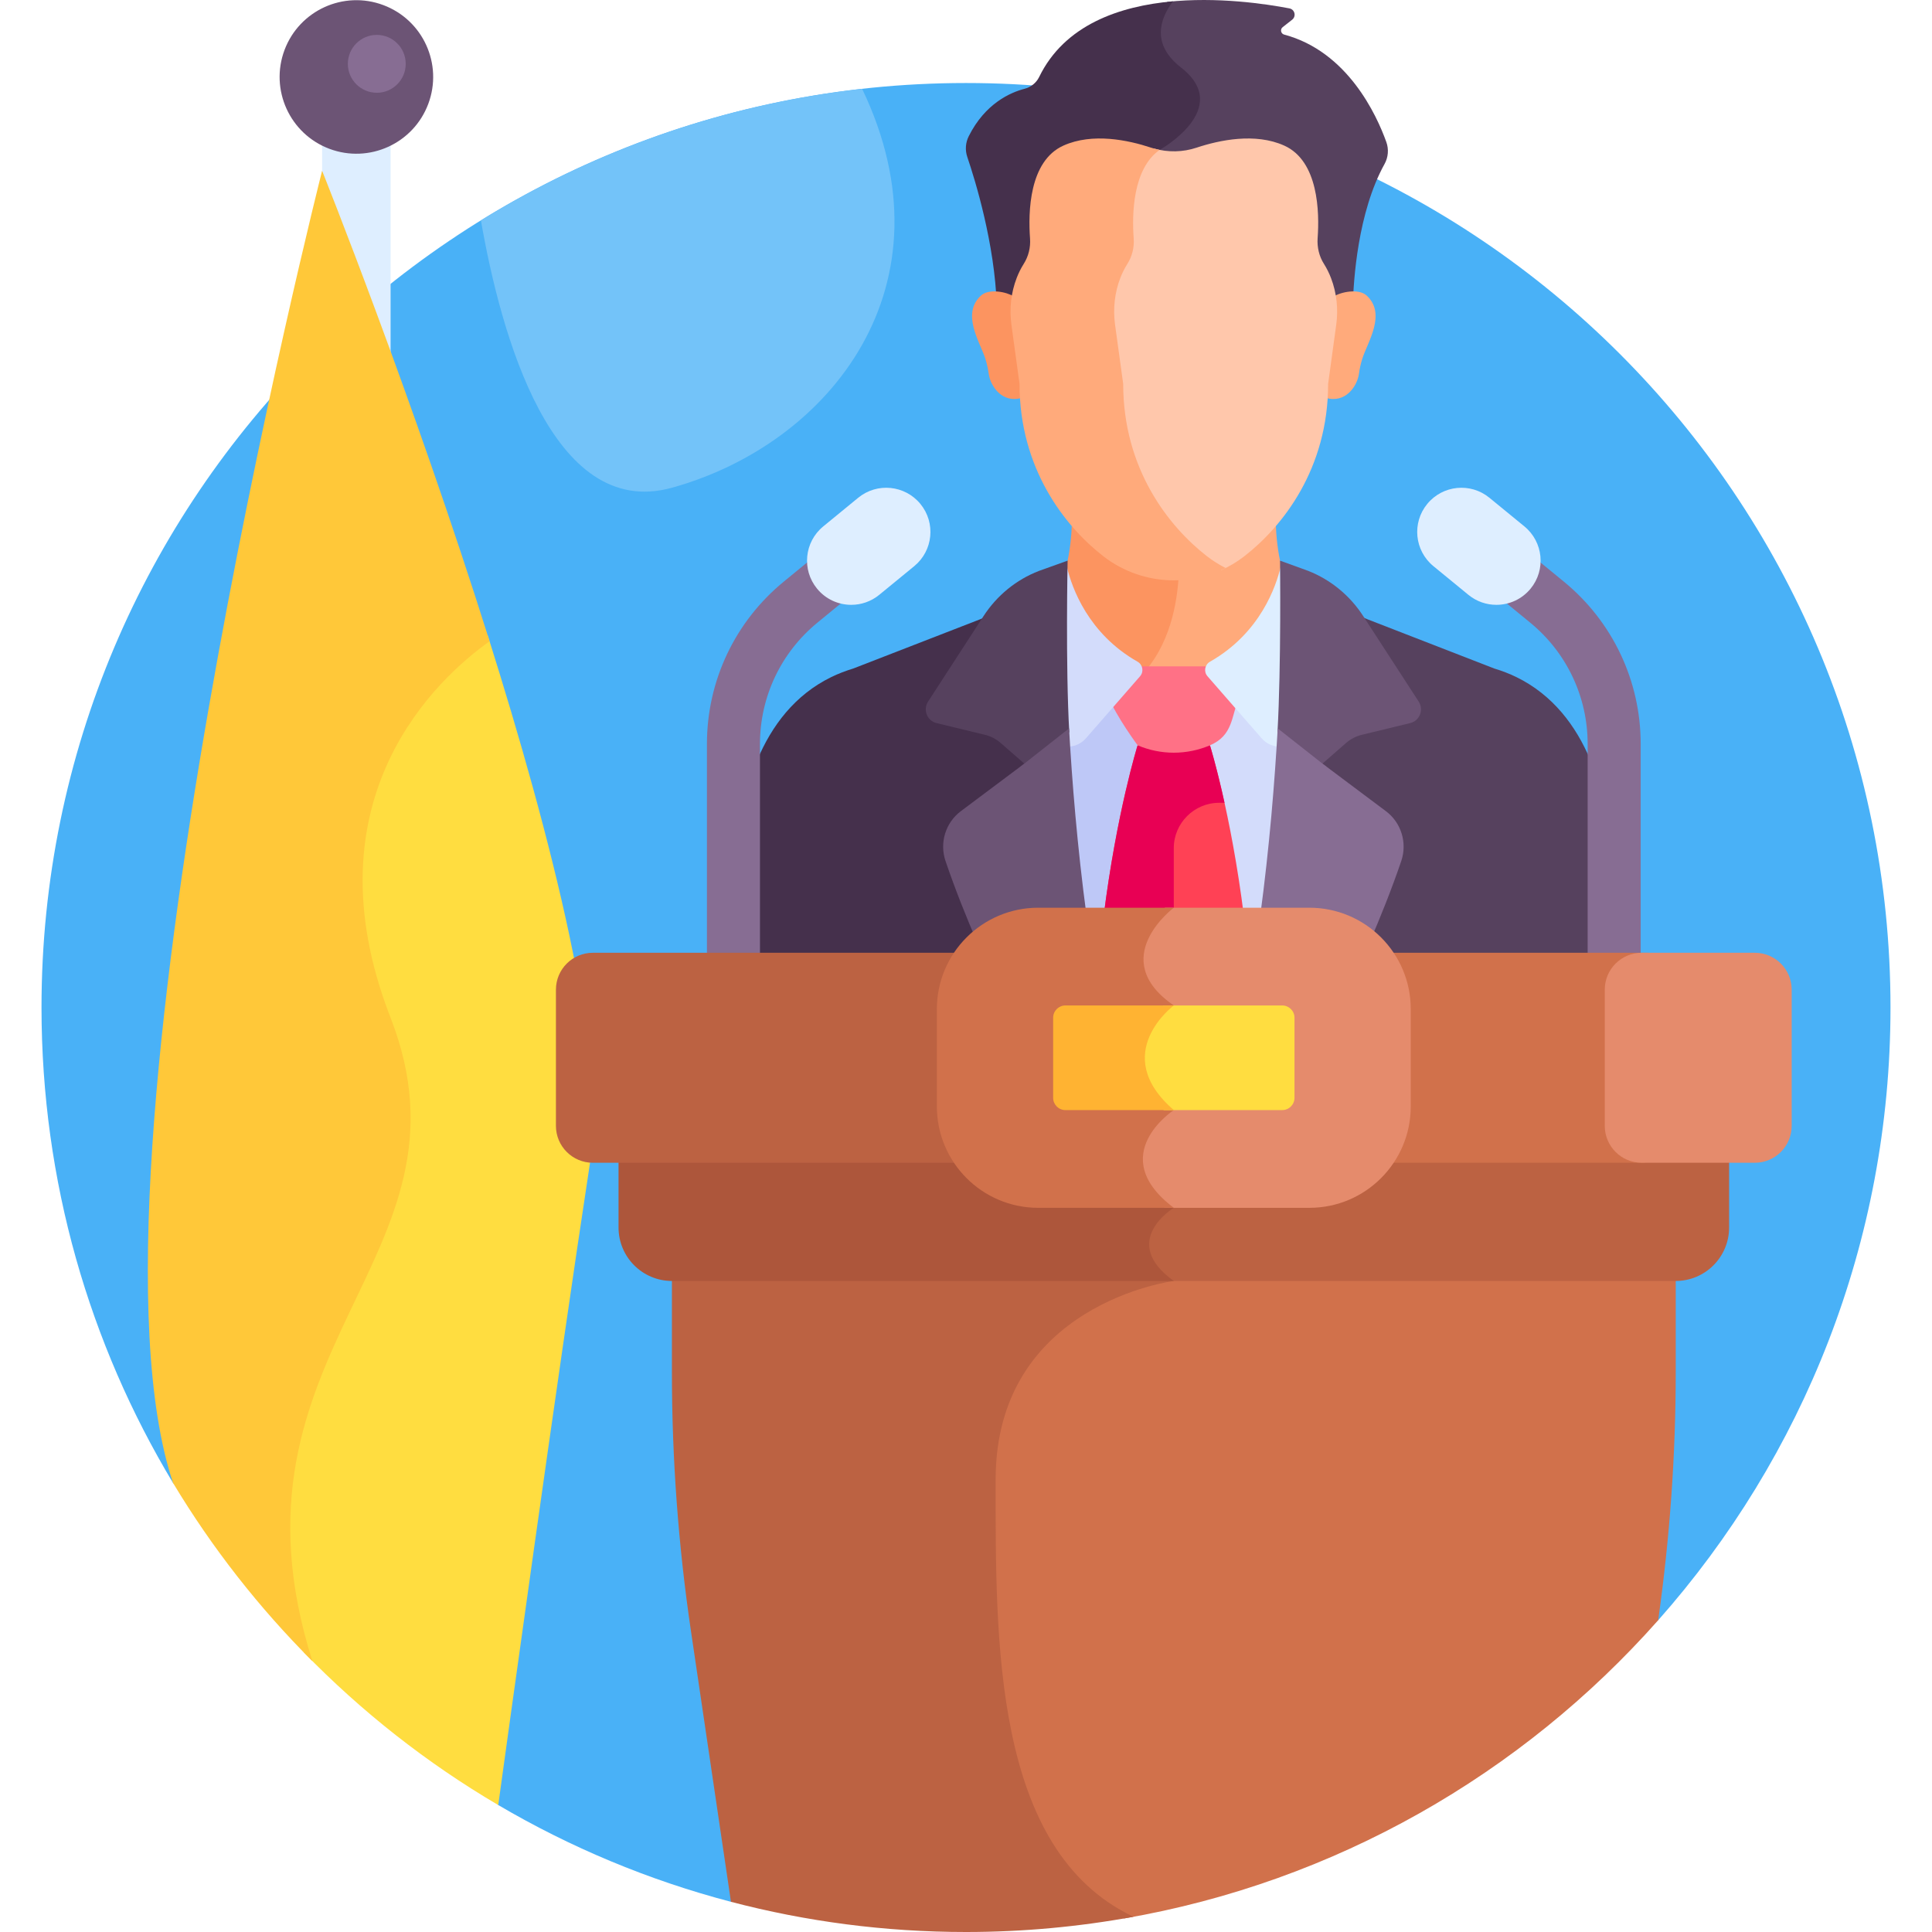 <svg width="64" height="64" viewBox="0 0 64 64" fill="none" xmlns="http://www.w3.org/2000/svg">
<g clip-path="url(#clip0_119_5957)">
<path d="M5.733 49.126L16.503 59.793C18.886 61.194 21.475 62.282 24.214 63L54.929 53.674C59.717 48.27 62.625 41.162 62.625 33.375C62.625 16.461 48.914 2.75 32 2.75C15.086 2.75 1.375 16.461 1.375 33.375C1.375 39.136 2.966 44.524 5.733 49.127L5.733 49.126Z" fill="#49B1F7"/>
<path d="M12.939 12.325V3.763H10.67V6.289C11.072 7.315 11.922 9.512 12.939 12.325Z" fill="#DEEEFF"/>
<path d="M13.424 23.854C12.121 25.812 10.949 29.124 12.765 33.785C14.218 37.513 12.945 40.177 11.596 42.996C10.13 46.061 8.508 49.455 10.066 54.739C11.972 56.697 14.135 58.402 16.505 59.795C16.715 58.271 18.454 45.653 19.556 38.446C20.093 34.936 18.282 27.785 16.159 21.053C15.495 21.517 14.369 22.434 13.424 23.854Z" fill="#FFDD40"/>
<path d="M16.218 21.243C13.683 13.175 10.67 5.656 10.67 5.656C10.67 5.656 2.274 38.777 5.733 49.126C7.028 51.281 8.582 53.262 10.349 55.029C7.067 44.68 16.04 41.674 12.939 33.716C10.097 26.421 14.543 22.433 16.218 21.243Z" fill="#FFC839"/>
<path d="M14.187 3.442C14.68 2.127 14.014 0.662 12.699 0.169C11.384 -0.325 9.918 0.342 9.425 1.656C8.932 2.971 9.599 4.437 10.913 4.93C12.228 5.423 13.694 4.757 14.187 3.442Z" fill="#6C5475"/>
<path d="M42.26 17.319C41.919 17.716 41.561 18.048 41.219 18.313C40.553 18.831 39.731 19.112 38.884 19.112C38.853 19.112 38.823 19.108 38.792 19.108C38.749 19.884 38.536 21.337 37.587 22.333C37.812 22.44 38.539 22.816 38.883 23.321C39.292 22.719 40.248 22.3 40.248 22.3L44.095 20.343C43.772 20.244 43.444 20.154 43.108 20.077C42.455 19.424 42.29 18.185 42.26 17.319Z" fill="#FFAA7B"/>
<path d="M37.518 22.3C37.518 22.3 37.612 22.342 37.754 22.417C38.775 21.42 38.999 19.903 39.042 19.105C38.989 19.107 38.937 19.111 38.884 19.111C38.038 19.111 37.216 18.831 36.55 18.313C36.208 18.048 35.85 17.715 35.509 17.319C35.479 18.185 35.313 19.424 34.66 20.077C34.324 20.155 33.995 20.244 33.671 20.344L37.518 22.3Z" fill="#FC9460"/>
<path d="M39.047 30.362C39.047 27.241 39.047 23.897 39.047 23.49C39.047 22.707 37.653 22.096 37.653 22.096L35.217 20.857C35.217 24.174 35.467 27.454 35.858 30.362H39.047Z" fill="#BEC8F7"/>
<path d="M41.872 30.362C42.257 27.516 42.512 24.269 42.535 20.864L40.112 22.096C40.112 22.096 38.718 22.707 38.718 23.49V30.362H41.872Z" fill="#D3DCFB"/>
<path d="M43.138 30.362C44.241 30.362 45.213 30.924 45.784 31.776H53.732C53.579 30.683 53.473 29.584 53.401 28.482C53.274 26.531 52.66 23.615 50.231 22.429C50.003 22.318 49.759 22.223 49.498 22.145L45.306 20.517C45.079 20.422 44.851 20.333 44.619 20.25C44.437 20.486 44.172 20.792 43.821 21.114C43.578 24.326 42.904 27.688 42.254 30.362H43.138Z" fill="#56415E"/>
<path d="M31.985 31.776C32.556 30.924 33.527 30.362 34.63 30.362H35.658C35.188 27.488 34.914 24.311 34.755 21.756C33.98 21.227 33.451 20.642 33.148 20.25C32.917 20.333 32.69 20.422 32.464 20.516L28.267 22.145C28.009 22.224 27.767 22.317 27.541 22.427C25.108 23.613 24.494 26.533 24.367 28.485C24.296 29.586 24.189 30.684 24.036 31.776H31.985V31.776Z" fill="#45304C"/>
<path d="M41.208 30.362C40.778 26.922 40.081 24.689 40.081 24.689C39.243 24.689 38.523 24.689 37.685 24.689C37.685 24.689 36.988 26.922 36.558 30.362H41.208Z" fill="#FF4155"/>
<path d="M38.883 28.094C38.883 27.269 39.558 26.594 40.383 26.594H40.564C40.298 25.384 40.081 24.689 40.081 24.689C39.243 24.689 38.523 24.689 37.685 24.689C37.685 24.689 36.988 26.922 36.558 30.362H38.883V28.094Z" fill="#E80054"/>
<path d="M40.25 22.074H38.883H37.517C37.517 22.074 36.469 22.455 36.723 23.094C36.978 23.734 37.685 24.689 37.685 24.689C38.45 25.016 39.316 25.016 40.082 24.689C40.848 24.362 40.789 23.734 41.044 23.094C41.298 22.455 40.25 22.074 40.25 22.074Z" fill="#FF7186"/>
<path d="M42.425 18.77C42.28 19.394 41.762 20.965 40.084 21.919C39.909 22.018 39.867 22.251 40 22.402L41.792 24.456C41.96 24.648 42.19 24.738 42.418 24.734C42.537 22.852 42.55 20.465 42.533 18.77L42.425 18.77Z" fill="#DEEEFF"/>
<path d="M37.682 21.919C36.042 20.987 35.51 19.465 35.352 18.814H35.234C35.203 20.667 35.203 22.891 35.317 24.732C35.555 24.745 35.799 24.657 35.974 24.456L37.766 22.402C37.898 22.251 37.857 22.018 37.682 21.919Z" fill="#D3DCFB"/>
<path d="M31.02 23.952L32.633 24.343C32.823 24.39 33 24.482 33.148 24.611L33.932 25.296L33.787 25.405L33.932 25.427L35.421 24.255C35.295 22.066 35.366 18.572 35.366 18.572L34.415 18.913C33.665 19.203 33.024 19.726 32.582 20.407L30.744 23.24C30.568 23.511 30.71 23.876 31.02 23.952Z" fill="#56415E"/>
<path d="M32.399 31.277C32.973 30.711 33.761 30.362 34.631 30.362H35.997C35.684 28.038 35.51 25.844 35.414 24.129L33.932 25.296L31.828 26.872C31.323 27.25 31.116 27.92 31.322 28.524C31.644 29.47 32.017 30.403 32.399 31.277Z" fill="#6C5475"/>
<path d="M46.719 23.952L45.107 24.343C44.916 24.39 44.739 24.482 44.591 24.611L43.808 25.296L43.953 25.405L43.808 25.427L42.318 24.255C42.444 22.066 42.403 18.572 42.403 18.572L43.336 18.911C44.078 19.203 44.713 19.723 45.152 20.399L46.996 23.24C47.171 23.511 47.029 23.876 46.719 23.952Z" fill="#6C5475"/>
<path d="M43.138 30.362C43.997 30.362 44.777 30.703 45.35 31.257C45.728 30.389 46.098 29.462 46.418 28.524C46.624 27.92 46.417 27.25 45.911 26.872L43.808 25.296L42.326 24.129C42.229 25.844 42.056 28.038 41.743 30.362H43.138V30.362Z" fill="#876D93"/>
<path d="M24.297 33.716C23.811 33.716 23.418 33.323 23.418 32.838V24.648C23.418 22.555 24.346 20.593 25.965 19.266L27.641 17.892C28.016 17.585 28.57 17.64 28.877 18.015C29.185 18.39 29.13 18.944 28.755 19.251L27.079 20.625C25.869 21.617 25.175 23.083 25.175 24.648V32.838C25.175 33.323 24.782 33.716 24.297 33.716Z" fill="#876D93"/>
<path d="M28.199 20.036C27.775 20.036 27.355 19.853 27.066 19.5C26.553 18.875 26.645 17.952 27.27 17.439L28.429 16.489C29.055 15.977 29.977 16.068 30.49 16.694C31.003 17.319 30.911 18.241 30.286 18.754L29.127 19.704C28.854 19.927 28.526 20.036 28.199 20.036Z" fill="#DEEEFF"/>
<path d="M53.471 33.716C53.957 33.716 54.35 33.323 54.35 32.838V24.648C54.35 22.555 53.422 20.593 51.803 19.266L50.127 17.892C49.752 17.585 49.198 17.64 48.891 18.015C48.583 18.39 48.638 18.944 49.013 19.251L50.689 20.625C51.899 21.617 52.593 23.083 52.593 24.648V32.838C52.593 33.323 52.986 33.716 53.471 33.716Z" fill="#876D93"/>
<path d="M49.569 20.036C49.993 20.036 50.413 19.853 50.703 19.5C51.216 18.875 51.124 17.952 50.499 17.439L49.339 16.489C48.714 15.977 47.791 16.068 47.279 16.694C46.766 17.319 46.857 18.241 47.483 18.754L48.642 19.704C48.914 19.927 49.243 20.036 49.569 20.036Z" fill="#DEEEFF"/>
<path d="M55.508 42.125H38.26C38.318 42.192 38.38 42.259 38.452 42.325C37.09 42.631 32.795 43.995 32.795 49.01L32.794 49.336C32.793 52.27 32.792 55.595 33.557 58.396C34.246 60.923 35.458 62.625 37.235 63.552C44.232 62.346 50.416 58.768 54.929 53.673C55.315 50.947 55.511 48.197 55.511 45.444V42.124C55.51 42.124 55.509 42.125 55.508 42.125Z" fill="#D1714B"/>
<path d="M22.258 42.124V45.444C22.258 48.318 22.469 51.189 22.889 54.032L24.214 63C26.7 63.652 29.309 64 32 64C33.895 64 35.749 63.825 37.549 63.496C32.884 61.287 32.982 54.327 32.982 49.01C32.982 43.177 38.884 42.434 38.884 42.434C38.738 42.329 38.618 42.226 38.515 42.125H22.26C22.259 42.125 22.259 42.124 22.258 42.124Z" fill="#BC6242"/>
<path d="M46.167 38.209C45.564 39.109 44.538 39.701 43.374 39.701H38.255C38.35 39.803 38.456 39.904 38.574 40.003C38.312 40.213 37.903 40.628 37.881 41.175C37.865 41.575 38.057 41.961 38.452 42.325C38.331 42.352 38.187 42.388 38.025 42.434H55.508C56.486 42.434 57.279 41.641 57.279 40.663V38.209H46.167Z" fill="#BC6242"/>
<path d="M38.884 40.011C38.746 39.907 38.626 39.803 38.52 39.701H34.394C33.23 39.701 32.204 39.109 31.601 38.209H20.49V40.663C20.49 41.641 21.282 42.434 22.261 42.434H38.884C37.047 41.117 38.884 40.011 38.884 40.011Z" fill="#AD563B"/>
<path d="M53.41 37.295V32.784C53.41 32.109 53.957 31.562 54.632 31.562H37.709C37.698 31.642 37.691 31.724 37.693 31.808C37.704 32.36 38.003 32.867 38.583 33.319C38.291 33.592 37.767 34.19 37.738 34.979C37.715 35.599 38.002 36.196 38.59 36.759C38.279 37.012 37.699 37.584 37.673 38.344C37.671 38.402 37.673 38.46 37.677 38.518H54.632C53.957 38.518 53.41 37.971 53.41 37.295Z" fill="#D1714B"/>
<path d="M59.352 37.295V32.784C59.352 32.109 58.805 31.562 58.13 31.562H54.382C53.707 31.562 53.16 32.109 53.16 32.784V37.295C53.16 37.971 53.707 38.518 54.382 38.518H58.13C58.805 38.518 59.352 37.971 59.352 37.295Z" fill="#E58B6C"/>
<path d="M19.639 31.562C18.964 31.562 18.416 32.109 18.416 32.784V37.295C18.416 37.971 18.964 38.518 19.639 38.518H37.866C37.775 37.495 38.884 36.773 38.884 36.773C36.724 34.91 38.884 33.307 38.884 33.307C38.016 32.711 37.816 32.095 37.898 31.562H19.639V31.562Z" fill="#BC6242"/>
<path d="M43.374 30.069H38.594C38.282 30.352 37.677 31.006 37.693 31.808C37.704 32.36 38.003 32.867 38.583 33.319C38.291 33.592 37.767 34.19 37.738 34.979C37.715 35.598 38.002 36.196 38.59 36.758C38.279 37.012 37.7 37.584 37.673 38.344C37.653 38.924 37.956 39.481 38.574 40.003C38.571 40.005 38.568 40.008 38.565 40.011H43.374C45.23 40.011 46.733 38.507 46.733 36.651V33.428C46.733 31.573 45.23 30.069 43.374 30.069Z" fill="#E58B6C"/>
<path d="M38.884 30.069H34.394C32.539 30.069 31.035 31.573 31.035 33.428V36.651C31.035 38.507 32.539 40.011 34.394 40.011H38.884C36.578 38.271 38.884 36.773 38.884 36.773C36.724 34.91 38.884 33.307 38.884 33.307C36.625 31.755 38.884 30.069 38.884 30.069Z" fill="#D1714B"/>
<path d="M42.475 33.307H38.539C37.98 33.895 37.078 35.237 38.551 36.773H42.475C42.7 36.773 42.882 36.591 42.882 36.366V33.714C42.882 33.489 42.7 33.307 42.475 33.307Z" fill="#FFDD40"/>
<path d="M38.884 33.307H35.293C35.069 33.307 34.887 33.489 34.887 33.714V36.366C34.887 36.591 35.069 36.773 35.293 36.773H38.884C36.724 34.91 38.884 33.307 38.884 33.307Z" fill="#FFB332"/>
<path d="M28.559 2.943C23.966 3.457 19.68 4.985 15.931 7.301C16.585 11.056 18.281 17.26 22.258 16.157C27.536 14.694 31.669 9.419 28.559 2.943Z" fill="#73C3F9"/>
<path d="M45.924 4.705C45.602 3.807 44.639 1.706 42.54 1.146C42.428 1.116 42.399 0.971 42.49 0.9L42.804 0.653C42.947 0.54 42.892 0.313 42.714 0.278C41.952 0.132 40.321 -0.116 38.669 0.062C38.24 0.645 37.97 1.474 38.949 2.236C40.703 3.6 38.24 4.965 38.24 4.965L36.385 10.134H44.814C44.835 9.284 44.977 7.035 45.865 5.432C45.988 5.21 46.01 4.945 45.924 4.705Z" fill="#56415E"/>
<path d="M38.414 4.965C38.414 4.965 40.876 3.6 39.122 2.236C38.133 1.466 38.419 0.628 38.856 0.043C37.09 0.2 35.265 0.82 34.423 2.551C34.328 2.747 34.148 2.888 33.937 2.942C33.472 3.063 32.636 3.425 32.091 4.512C31.984 4.725 31.966 4.971 32.042 5.197C32.307 5.977 32.953 8.073 33.02 10.134H36.558L38.414 4.965Z" fill="#45304C"/>
<path d="M45.272 9.79C45.008 9.548 44.417 9.671 44.19 9.819C44.24 10.129 44.242 10.447 44.2 10.76L43.931 12.714C43.931 12.872 43.926 13.027 43.917 13.178C44.571 13.376 44.961 12.788 45.016 12.385C45.039 12.212 45.078 12.041 45.131 11.874C45.305 11.33 45.933 10.396 45.272 9.79Z" fill="#FFAA7B"/>
<path d="M32.497 9.79C32.761 9.548 33.351 9.671 33.579 9.819C33.529 10.129 33.526 10.447 33.569 10.76L33.837 12.714C33.837 12.872 33.843 13.027 33.852 13.178C33.197 13.376 32.808 12.788 32.753 12.385C32.729 12.212 32.691 12.041 32.638 11.874C32.463 11.33 31.835 10.396 32.497 9.79Z" fill="#FC9460"/>
<path d="M44.093 9.215C44.033 9.058 43.956 8.898 43.861 8.747C43.698 8.493 43.627 8.191 43.648 7.89C43.711 7.026 43.677 5.334 42.542 4.823C41.578 4.389 40.394 4.641 39.64 4.891C39.185 5.043 38.694 5.052 38.234 4.922C37.451 5.617 37.433 7.041 37.489 7.811C37.512 8.116 37.437 8.421 37.272 8.68C37.177 8.829 37.101 8.986 37.04 9.142C36.843 9.648 36.786 10.197 36.859 10.735L37.134 12.732C37.134 15.603 38.666 17.554 39.97 18.567C40.124 18.686 40.286 18.792 40.455 18.886C40.725 18.764 40.982 18.611 41.219 18.427C42.495 17.436 43.996 15.525 43.996 12.715L44.264 10.76C44.336 10.239 44.281 9.707 44.093 9.215Z" fill="#FFC7AB"/>
<path d="M39.983 18.427C38.707 17.436 37.207 15.525 37.207 12.715L36.938 10.76C36.866 10.233 36.922 9.696 37.115 9.2C37.175 9.048 37.249 8.893 37.342 8.748C37.503 8.495 37.577 8.196 37.555 7.898C37.496 7.103 37.519 5.597 38.414 4.965C38.318 4.946 38.222 4.923 38.129 4.891C37.374 4.641 36.191 4.389 35.227 4.823C34.088 5.336 34.058 7.035 34.121 7.898C34.143 8.196 34.07 8.495 33.908 8.748C33.816 8.893 33.741 9.048 33.682 9.2C33.489 9.696 33.433 10.233 33.505 10.76L33.773 12.715C33.773 15.525 35.274 17.436 36.55 18.427C37.216 18.944 38.038 19.225 38.885 19.225C39.485 19.225 40.072 19.083 40.601 18.816C40.384 18.707 40.177 18.577 39.983 18.427Z" fill="#FFAA7B"/>
<path d="M13.44 2.115C13.44 2.644 13.011 3.073 12.482 3.073C11.953 3.073 11.523 2.644 11.523 2.115C11.523 1.585 11.952 1.156 12.482 1.156C13.011 1.156 13.44 1.585 13.44 2.115Z" fill="#876D93"/>
</g>
<defs>
<clipPath id="clip0_119_5957">
<rect width="64" height="64" fill="white"/>
</clipPath>
</defs>
</svg>
